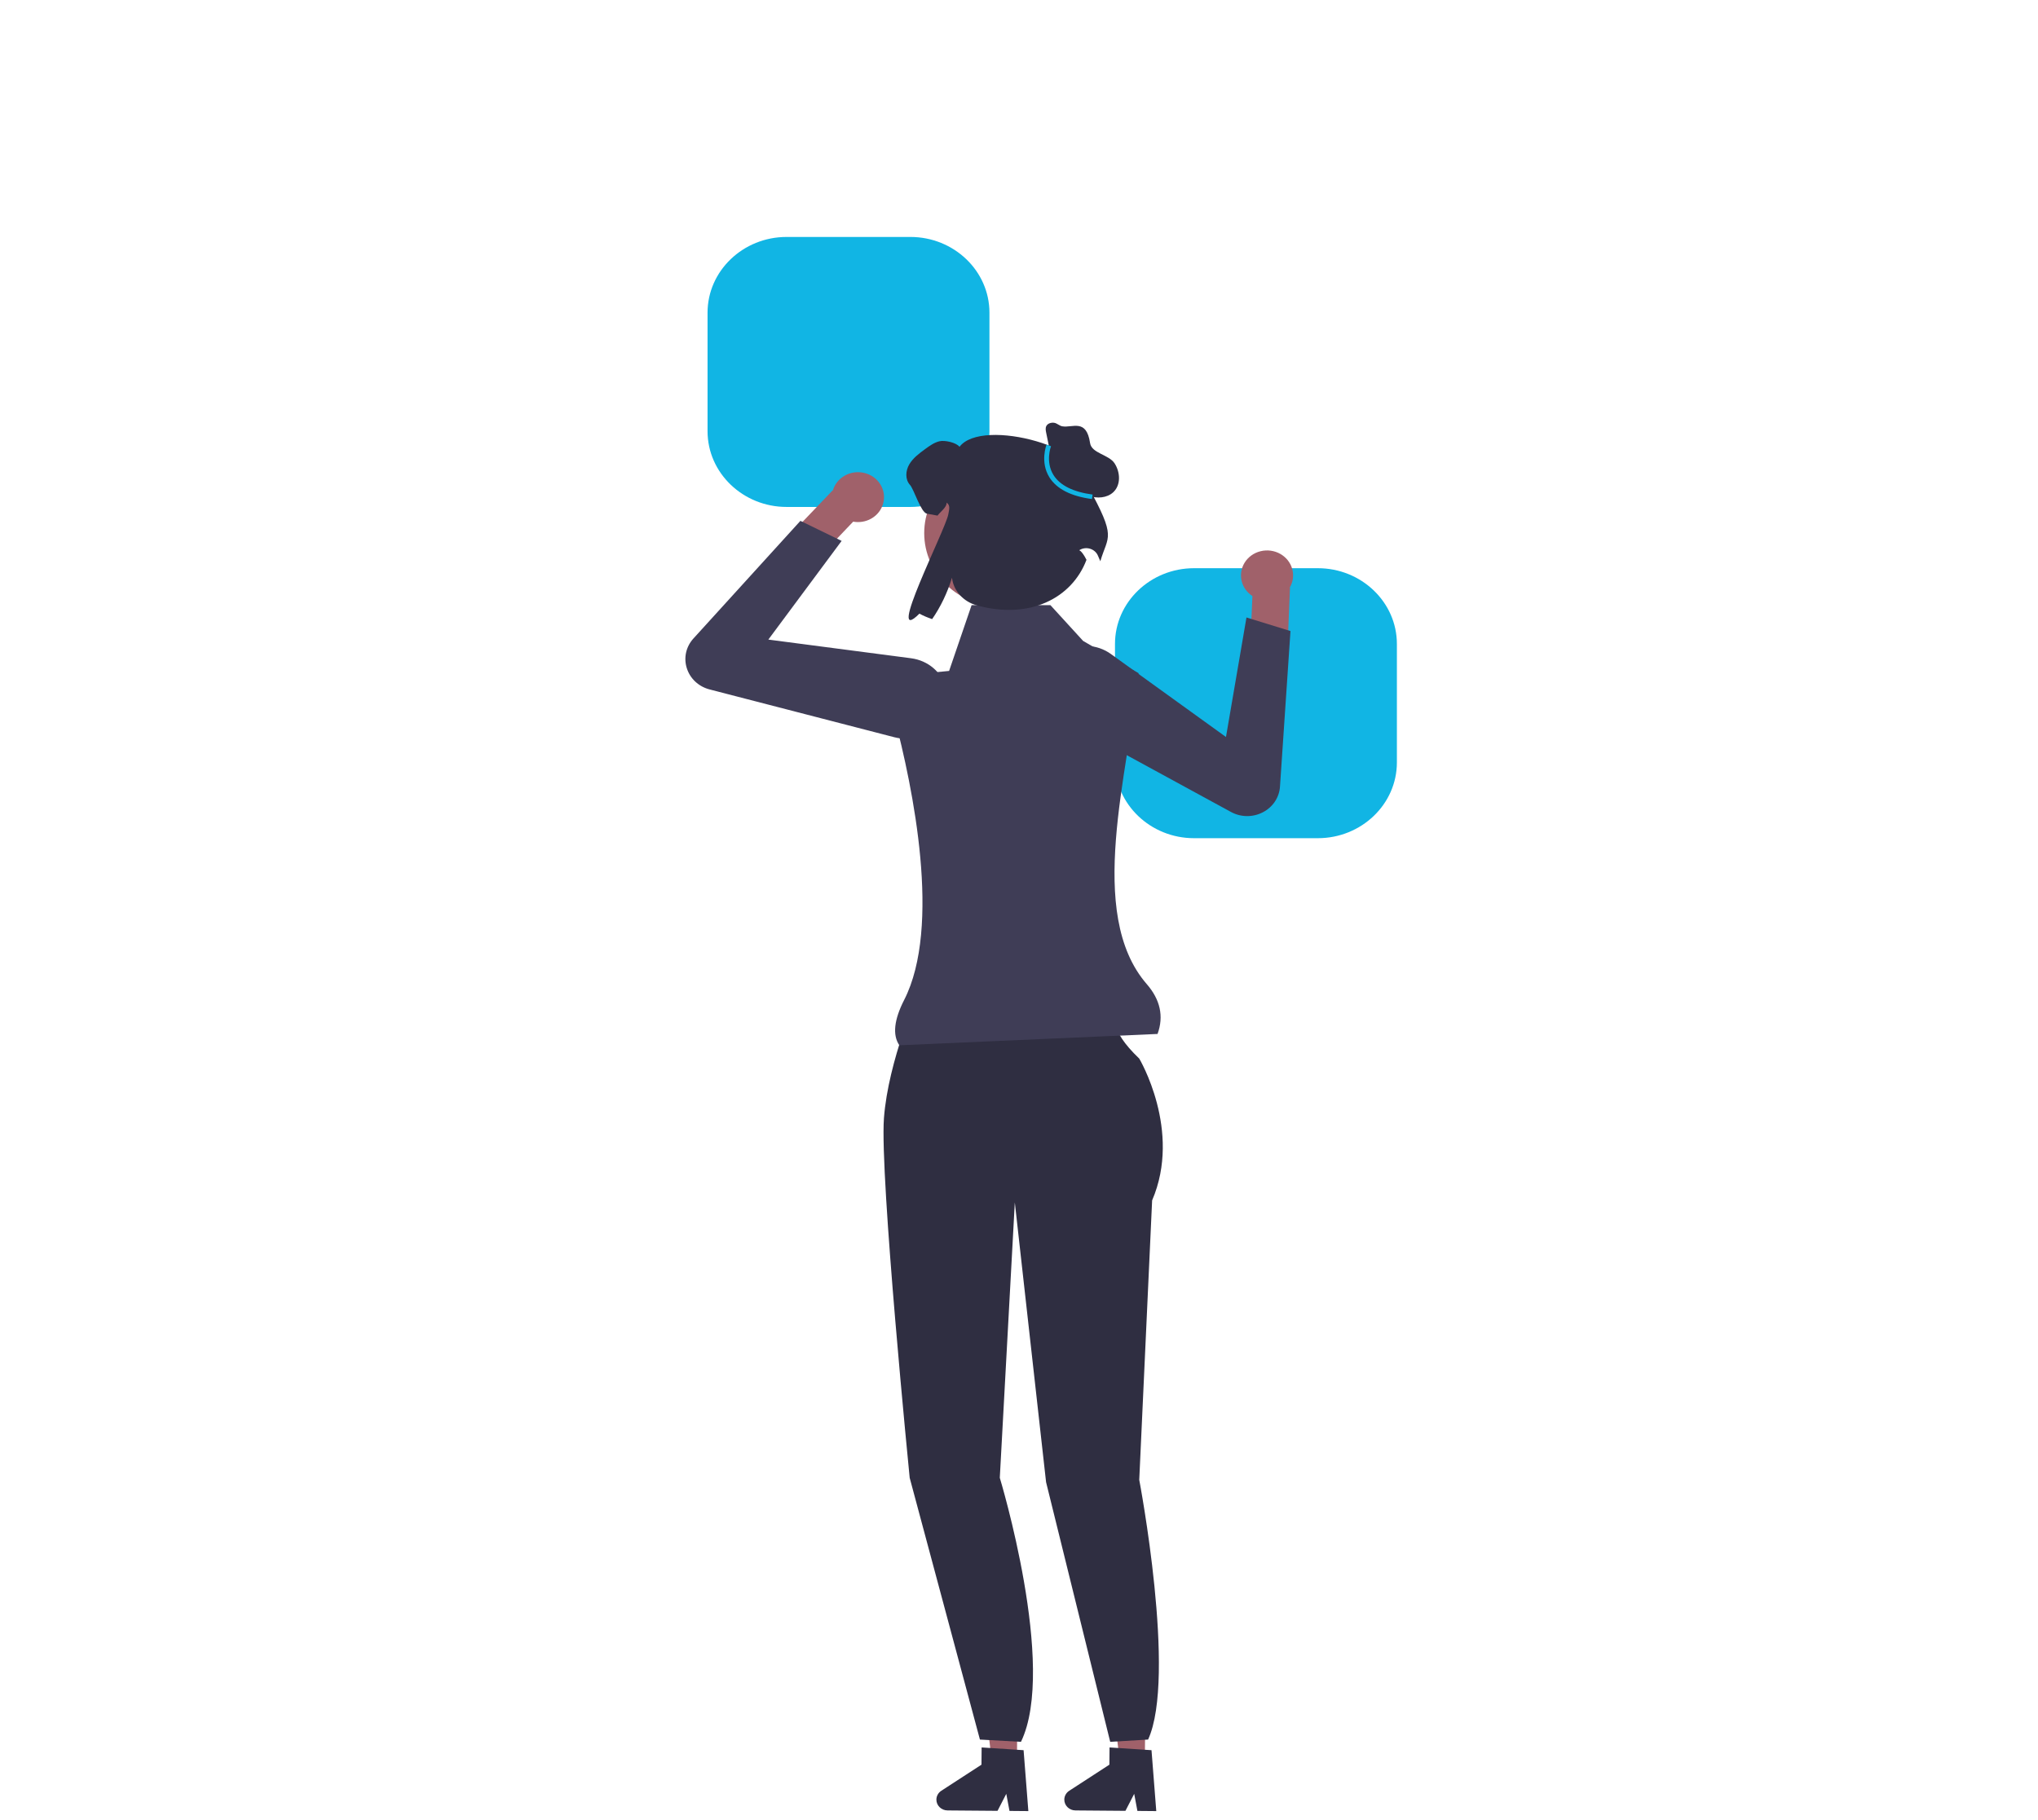 <svg width="281" height="251" viewBox="0 0 281 251" fill="none" xmlns="http://www.w3.org/2000/svg">
<path d="M108.459 32.677C102.448 32.677 97.557 37.362 97.557 43.121V59.467C97.557 65.226 102.448 69.911 108.459 69.911H125.523C131.534 69.911 136.425 65.226 136.425 59.467V43.121C136.425 37.362 131.534 32.677 125.523 32.677H108.459Z" fill="#11B5E4"/>
<path d="M164.637 78.358C158.626 78.358 153.735 83.043 153.735 88.802V105.148C153.735 110.907 158.626 115.592 164.637 115.592H181.701C187.712 115.592 192.603 110.907 192.603 105.148V88.802C192.603 83.043 187.712 78.358 181.701 78.358H164.637Z" fill="#11B5E4"/>
<path d="M140.214 242.892L136.747 242.864L135.213 229.757L140.329 229.798L140.214 242.892Z" fill="#A0616A"/>
<path d="M129.11 248.173C129.103 248.99 129.79 249.663 130.647 249.67L137.539 249.725L138.746 247.382L139.189 249.737L141.789 249.76L141.133 241.361L140.228 241.303L136.537 241.06L135.347 240.983L135.326 243.36L129.789 246.957C129.368 247.231 129.114 247.685 129.11 248.173Z" fill="#2F2E41"/>
<path d="M157.851 242.892L154.385 242.864L152.85 229.757L157.966 229.798L157.851 242.892Z" fill="#A0616A"/>
<path d="M146.748 248.173C146.74 248.99 147.428 249.663 148.284 249.67L155.176 249.725L156.383 247.382L156.826 249.737L159.427 249.76L158.77 241.361L157.865 241.303L154.175 241.06L152.984 240.983L152.963 243.36L147.427 246.957C147.005 247.231 146.752 247.685 146.748 248.173Z" fill="#2F2E41"/>
<path d="M126.611 136.918L140.662 137.344L153.974 140.177C153.974 140.177 152.643 141.736 157.08 145.987C157.08 145.987 162.997 155.905 158.855 165.54L157.08 204.081C157.08 204.081 162.255 231.249 158.301 239.896L153.076 240.209L144.233 204.394L139.923 165.824L137.852 203.798C137.852 203.798 145.774 229.862 140.772 240.209L135.112 239.896L125.428 203.798C125.428 203.798 121.286 162.14 121.878 154.205C122.469 146.27 126.611 136.918 126.611 136.918Z" fill="#2F2E41"/>
<path d="M173.799 76.018C171.878 76.495 170.724 78.373 171.221 80.213C171.449 81.056 171.986 81.742 172.684 82.195L172.684 82.2L172.411 88.523L177.462 90.762L177.866 81.032L177.83 81.033C178.268 80.286 178.42 79.383 178.178 78.487C177.68 76.647 175.72 75.542 173.799 76.018Z" fill="#A0616A"/>
<path d="M145.569 98.584C144.508 97.577 143.893 96.211 143.87 94.725C143.839 92.732 144.881 90.924 146.658 89.887C148.704 88.693 151.263 88.814 153.177 90.195L169.038 101.635L171.864 85.154L177.932 87.025L176.484 108.485C176.383 109.986 175.497 111.309 174.115 112.022C172.733 112.736 171.093 112.718 169.728 111.975L146.807 99.482C146.346 99.231 145.932 98.928 145.569 98.584Z" fill="#3F3D56"/>
<path d="M121.384 66.8C122.398 68.434 121.838 70.546 120.132 71.517C119.351 71.962 118.465 72.087 117.636 71.939L117.633 71.942L113.18 76.616L107.947 74.799L114.812 67.618L114.836 67.642C115.074 66.816 115.63 66.073 116.46 65.6C118.166 64.629 120.371 65.166 121.384 66.8Z" fill="#A0616A"/>
<path d="M123.308 101.668L97.849 95.08C96.333 94.688 95.156 93.594 94.699 92.155C94.242 90.716 94.585 89.18 95.616 88.046L110.36 71.83L116.044 74.593L105.939 88.203L125.61 90.776C127.984 91.087 129.89 92.727 130.465 94.955C130.965 96.889 130.376 98.877 128.89 100.271C127.782 101.31 126.341 101.865 124.847 101.865C124.336 101.865 123.82 101.8 123.308 101.668Z" fill="#3F3D56"/>
<path d="M159.604 142.588L124.003 144.153C123.025 142.73 123.29 140.591 124.659 137.913C129.83 127.801 125.903 108.67 123.262 98.708C122.521 95.913 124.51 93.135 127.505 92.848L130.862 92.526L133.965 83.453H144.832L149.34 88.387L156.991 92.839C155.599 106.581 149.665 125.986 158.118 135.717C159.967 137.846 160.492 140.147 159.604 142.588Z" fill="#3F3D56"/>
<path d="M138.016 83.662C143.862 83.662 148.601 79.122 148.601 73.522C148.601 67.922 143.862 63.382 138.016 63.382C132.17 63.382 127.431 67.922 127.431 73.522C127.431 79.122 132.17 83.662 138.016 83.662Z" fill="#A0616A"/>
<path d="M149.994 67.032C151.467 61.888 135.416 57.477 132.297 61.62C131.863 61.031 130.26 60.673 129.525 60.854C128.789 61.034 128.171 61.486 127.567 61.923C126.738 62.534 125.878 63.166 125.369 64.044C124.856 64.918 124.776 66.11 125.467 66.869C126.014 67.472 126.974 70.679 127.797 70.838C128.37 70.95 128.853 71.04 129.267 71.105C129.637 70.588 130.58 69.939 130.512 69.314C131.07 69.668 130.866 70.291 130.753 70.928C130.379 73.048 121.936 89.459 126.772 84.623C127.251 84.894 127.843 85.147 128.525 85.378C129.683 83.705 130.634 81.733 131.26 79.669L131.264 79.708C131.48 81.5 132.847 82.971 134.657 83.474C141.915 85.488 147.786 82.532 149.806 77.202C149.067 75.764 148.744 75.92 148.811 75.877C149.734 75.281 151.002 75.671 151.399 76.667C151.516 76.961 151.622 77.212 151.714 77.4C152.766 73.795 154.018 74.315 149.994 67.032Z" fill="#2F2E41"/>
<path d="M144.987 63.3L144.245 59.669C144.183 59.364 144.124 59.032 144.267 58.753C144.452 58.395 144.926 58.246 145.339 58.304C145.752 58.361 146.061 58.722 146.472 58.792C147.9 59.033 149.788 57.682 150.3 61.101C150.513 62.526 152.887 62.677 153.68 63.9C154.473 65.124 154.571 66.889 153.488 67.889C152.624 68.687 151.236 68.779 150.114 68.371C148.991 67.964 148.09 67.14 147.303 66.272C146.516 65.403 145.804 64.463 144.896 63.711" fill="#2F2E41"/>
<path d="M150.559 68.823C147.663 68.435 145.689 67.426 144.691 65.824C143.386 63.726 144.261 61.417 144.298 61.32L144.911 61.538C144.902 61.559 144.109 63.673 145.256 65.509C146.148 66.937 147.963 67.844 150.649 68.203L150.559 68.823Z" fill="#11B5E4"/>
</svg>
